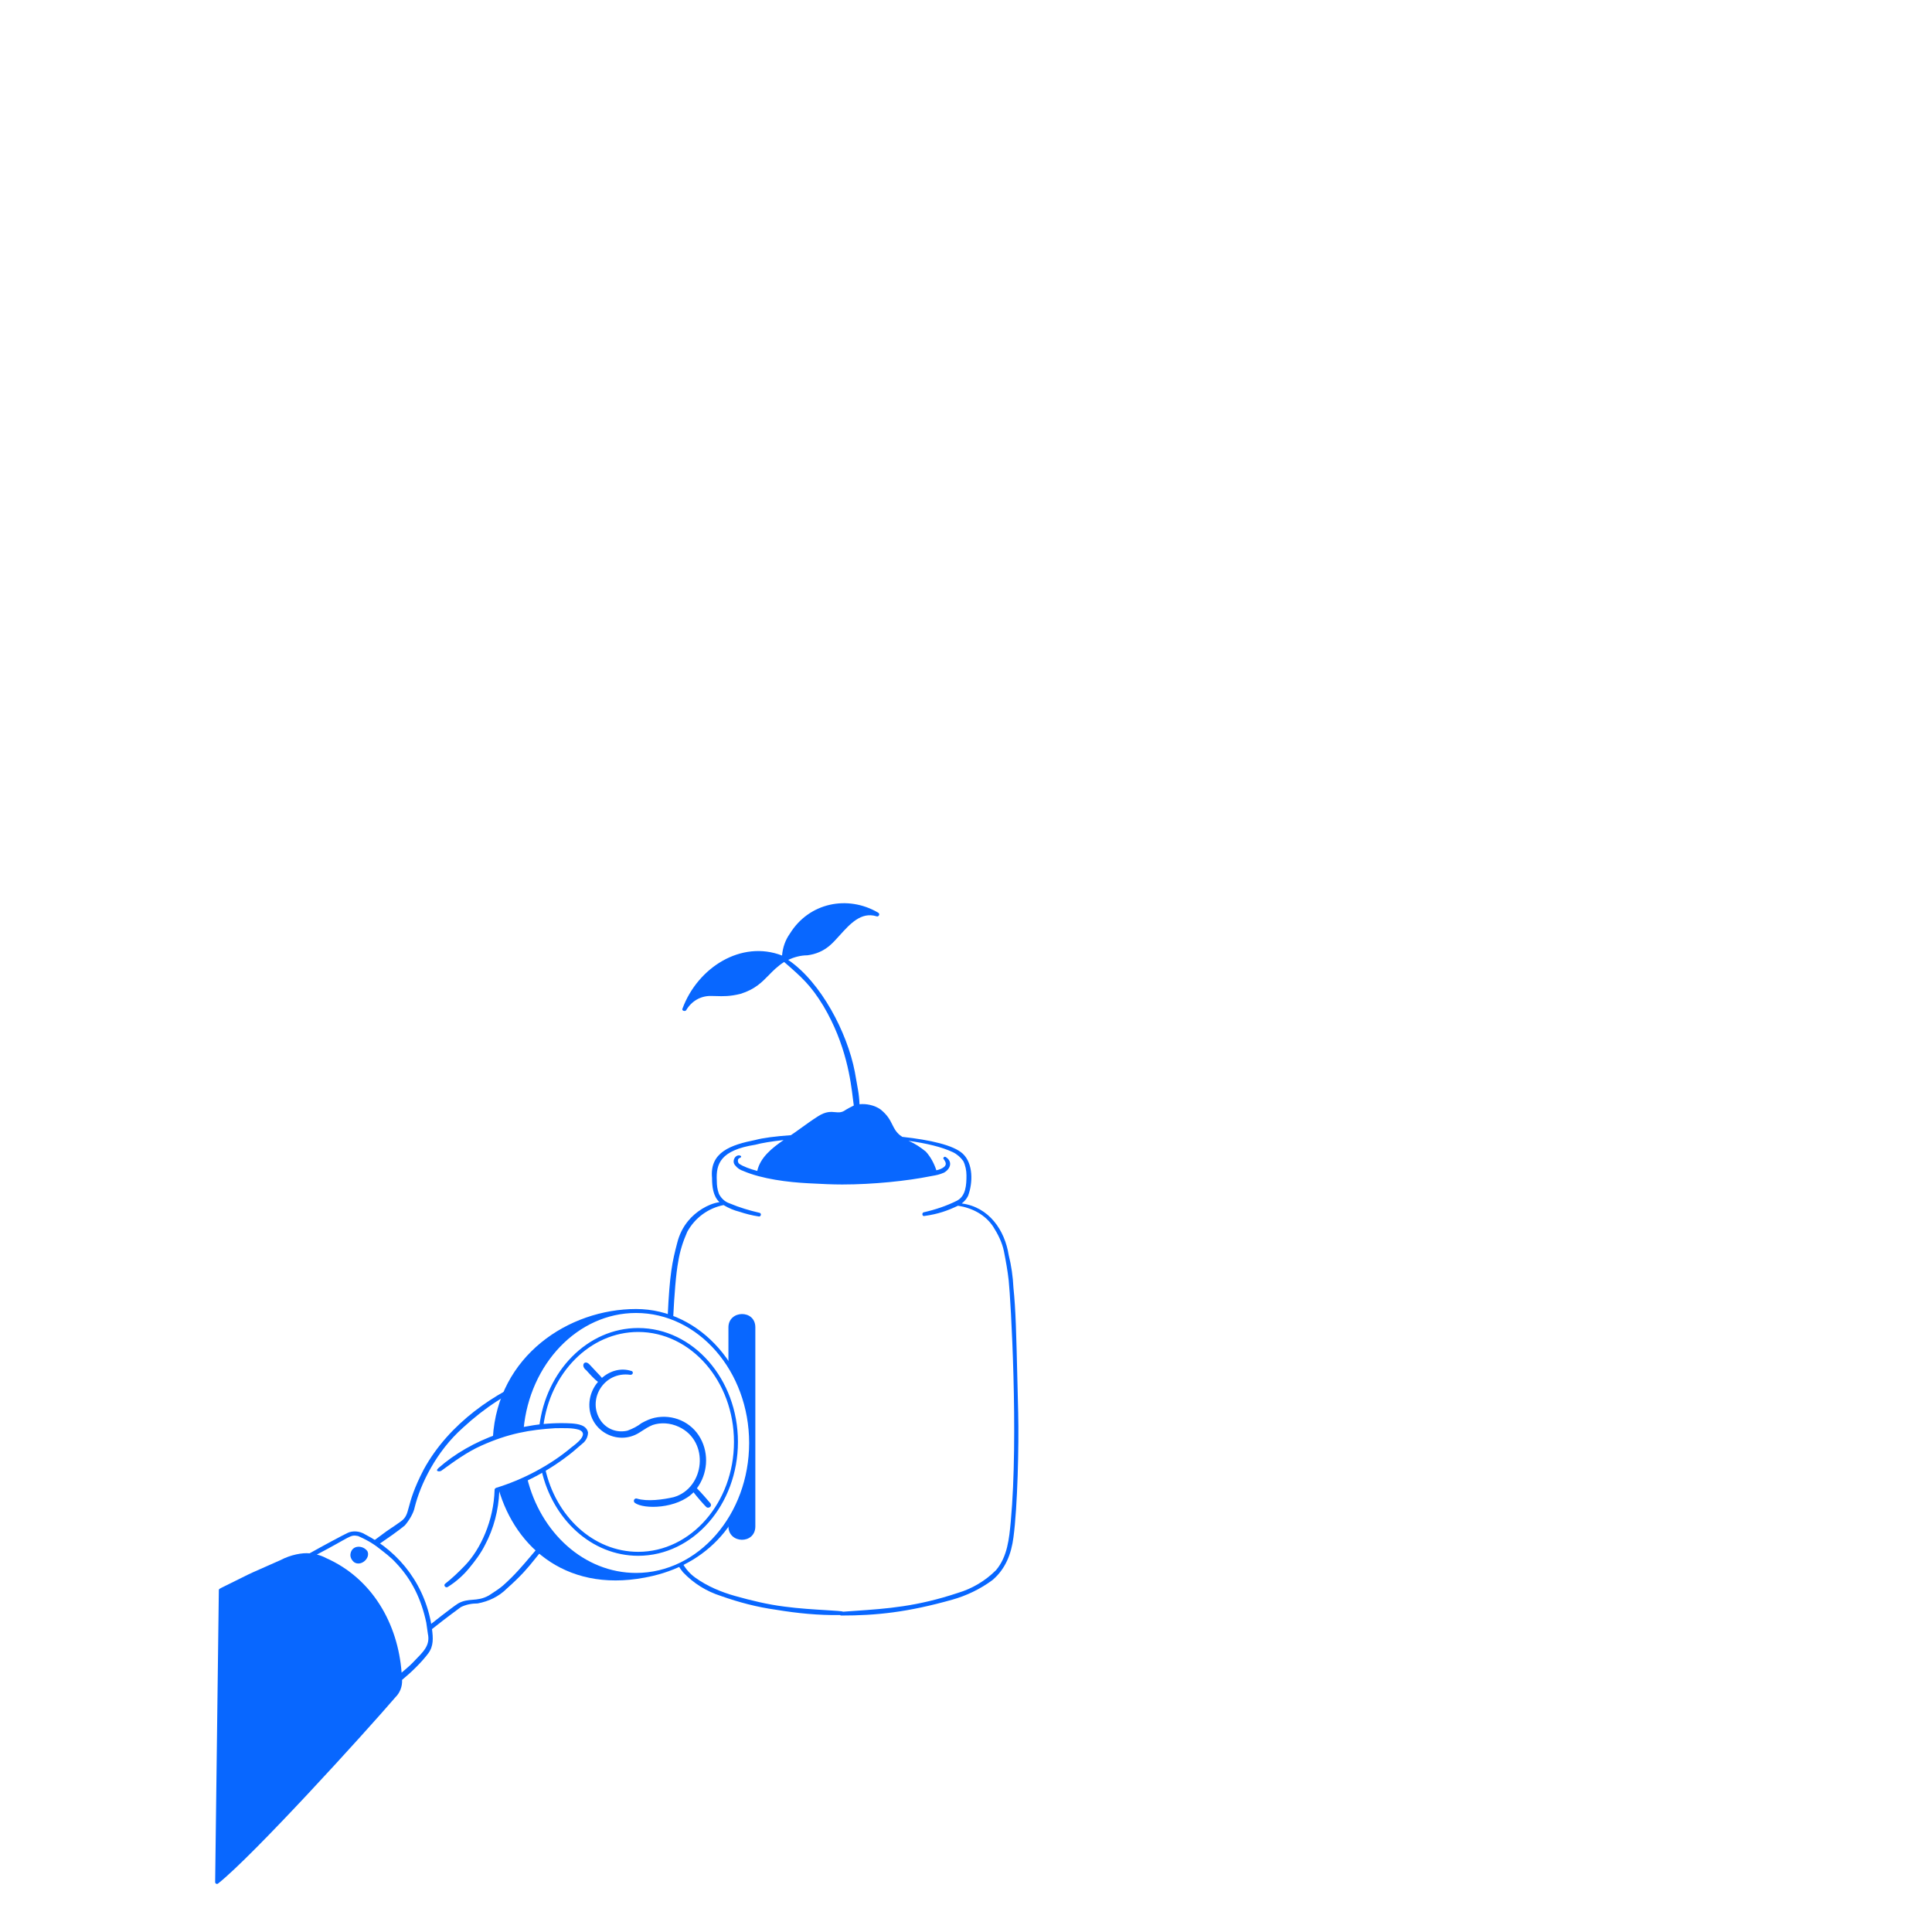 <svg width="259" height="259" viewBox="0 0 259 259" fill="none" xmlns="http://www.w3.org/2000/svg">
<path d="M57.916 218.405C57.155 212.702 53.666 208.1 48.881 205.664C48.221 205.252 47.294 205.179 46.626 205.487C46.074 205.74 43.241 207.255 41.499 208.237C40.548 208.133 38.951 208.428 37.618 209.139C33.355 211.034 34.049 210.685 32.298 211.561C29.301 213.059 29.34 212.961 29.337 213.179L28.842 252.31C28.84 252.513 29.076 252.629 29.234 252.502C33.901 248.811 48.916 232.294 53.03 227.505C53.605 226.931 53.942 226.119 53.904 225.199C55.088 224.227 56.482 222.889 57.401 221.663C58.148 220.665 58.063 219.588 57.915 218.405H57.916ZM55.532 222.684C55.102 223.13 54.998 223.251 53.839 224.229C53.347 217.682 49.917 211.609 43.705 208.866C43.303 208.646 42.888 208.501 42.475 208.402C47.14 205.96 46.898 205.702 48.006 205.918C48.868 206.292 49.853 206.8 50.782 207.535C51.533 208.129 52.34 208.704 53.067 209.503C55.222 211.765 56.47 214.377 57.144 217.513L57.357 219.007C57.71 220.597 56.714 221.458 55.532 222.683V222.684Z" fill="#0867FF"/>
<path d="M49.25 207.946C48.662 207.122 47.189 207.08 46.986 208.3C46.915 208.725 47.128 209.149 47.481 209.432C48.404 210.047 49.707 208.861 49.25 207.946Z" fill="#0867FF"/>
<path fill-rule="evenodd" clip-rule="evenodd" d="M71.96 184.488C66.493 186.586 60.206 190.76 56.801 197.001C55.469 199.564 55.071 201.056 54.808 202.041C54.556 202.986 54.429 203.463 53.72 203.97C52.89 204.563 52.634 204.729 52.422 204.865C52.111 205.066 51.897 205.204 50.103 206.543C50.343 206.693 50.578 206.848 50.809 207.008C51.987 206.204 53.318 205.28 54.254 204.514C54.797 203.902 55.451 202.862 55.602 202.029C56.362 198.989 58.456 194.601 62.056 191.402C64.999 188.684 68.156 186.642 71.438 185.329C71.485 185.31 71.532 185.292 71.58 185.273C71.701 185.007 71.828 184.745 71.96 184.488ZM70.021 190.729C69.985 190.76 69.949 190.792 69.913 190.823C69.808 190.928 69.857 191.112 69.958 191.254C69.977 191.079 69.998 190.904 70.021 190.729ZM73.987 205.507C74.13 205.682 74.275 205.854 74.424 206.022C73.071 207.308 72.371 208.177 71.673 209.045C70.82 210.105 69.97 211.162 67.933 212.971C66.872 214.033 65.528 214.67 64.041 214.953C63.263 214.953 62.485 215.094 61.777 215.448C60.06 216.696 58.37 218.023 57.685 218.572C57.66 218.333 57.629 218.094 57.593 217.858C57.664 217.801 60.489 215.546 61.423 214.952C62.126 214.562 62.73 214.513 63.352 214.463C64.011 214.41 64.69 214.356 65.528 213.89C65.668 213.797 65.812 213.704 65.957 213.609C66.469 213.276 66.997 212.932 67.438 212.546C68.936 211.224 70.028 209.935 71.113 208.653C71.973 207.637 72.829 206.628 73.877 205.612C73.914 205.576 73.951 205.541 73.987 205.507Z" fill="#0867FF"/>
<path fill-rule="evenodd" clip-rule="evenodd" d="M105.886 125.168C108.451 120.999 113.642 119.956 117.702 122.337H117.702C118.061 122.516 117.774 122.974 117.489 122.833C115.444 122.202 113.942 123.867 112.582 125.376C112.108 125.903 111.65 126.41 111.192 126.794C110.344 127.503 109.352 127.927 108.22 128.068C107.339 128.068 106.459 128.312 105.66 128.678C110.069 131.671 113.587 138.44 114.592 143.673C114.689 144.177 114.772 144.663 114.852 145.134C114.908 145.456 114.961 145.771 115.018 146.082C115.129 146.694 115.2 147.371 115.224 148.032C116.137 147.934 117.228 148.158 118.029 148.718C118.986 149.484 119.316 150.15 119.619 150.761C119.868 151.264 120.1 151.731 120.647 152.186C120.758 152.26 120.863 152.333 120.967 152.406C124.733 152.812 127.857 153.532 129.068 154.662C130.467 155.969 130.447 158.531 129.775 160.323C129.583 160.707 129.293 161.059 128.928 161.333C132.582 161.808 134.697 164.91 135.224 168.249C135.578 169.664 135.79 171.15 135.861 172.636C136.165 175.598 136.237 178.62 136.398 185.38V185.38L136.399 185.385V185.4C136.429 186.629 136.46 187.98 136.498 189.477L136.497 189.475C136.602 193.722 136.412 202.02 135.86 206.103C135.577 208.297 134.799 210.349 133.029 211.835C131.402 213.038 129.552 213.919 127.652 214.453C121.646 216.141 117.498 216.576 112.721 216.576C112.678 216.554 112.642 216.533 112.612 216.511C109.747 216.556 106.883 216.275 104.018 215.798C101.471 215.444 99.065 214.807 96.659 213.958C94.678 213.322 92.979 212.26 91.564 210.774C91.328 210.494 91.123 210.2 90.944 209.894C91.139 209.805 91.332 209.712 91.524 209.614C91.934 210.332 92.478 210.968 93.192 211.484C94.799 212.645 96.669 213.429 98.57 213.96C100.705 214.556 102.886 215.092 105.151 215.375C107.086 215.637 109.238 215.765 110.803 215.858H110.804C112.032 215.931 112.9 215.983 113.02 216.061C113.548 216.022 114.068 215.987 114.581 215.951C118.94 215.652 122.895 215.381 128.431 213.536C130.341 212.969 132.11 211.908 133.525 210.493C135.061 208.678 135.288 206.245 135.498 204.007L135.507 203.912L135.506 203.913C136.56 192.47 135.494 174.156 135.223 171.646C135.081 170.373 134.841 169.034 134.586 167.755C134.348 166.557 133.762 165.406 133.125 164.416C132.072 162.836 130.32 161.927 128.429 161.637C127.036 162.292 125.801 162.754 123.902 163.014C123.619 163.084 123.548 162.589 123.831 162.518C125.388 162.164 126.874 161.669 128.289 160.962C129.492 160.325 129.563 158.839 129.563 157.565C129.563 156.928 129.421 156.22 129.138 155.654C128.785 155.159 128.296 154.721 127.723 154.451C126.238 153.751 124.158 153.261 121.8 152.939L121.812 152.945L121.826 152.952L121.85 152.965C122.7 153.318 123.407 153.814 124.115 154.38C124.763 155.093 125.233 155.983 125.525 156.889C125.957 156.795 126.301 156.648 126.548 156.449C126.911 156.147 126.828 155.855 126.543 155.423C126.346 155.299 126.548 154.99 126.764 155.097C127.713 155.68 127.481 156.66 126.556 157.2C125.906 157.479 125.499 157.548 125.069 157.622C124.942 157.644 124.812 157.666 124.675 157.694C121.657 158.305 117.095 158.79 112.9 158.79C111.539 158.79 110.179 158.72 108.817 158.649L108.554 158.636L108.33 158.624C105.634 158.487 102.157 158.056 99.675 156.992C99.207 156.836 98.86 156.604 98.588 156.264C98.021 155.699 98.574 154.721 99.209 154.909C99.399 154.965 99.433 155.149 99.148 155.242C98.845 155.34 98.855 155.821 99.109 156.025C99.673 156.4 100.568 156.719 101.516 156.973C101.922 155.151 103.504 153.891 105.05 152.833C103.449 153.006 102.131 153.223 101.258 153.46C96.576 154.2 95.974 156.017 96.093 158.272C96.093 158.909 96.164 159.475 96.376 160.041C96.659 160.607 97.154 161.102 97.791 161.314C99.135 161.881 100.485 162.28 101.824 162.588C102.109 162.653 102.036 163.083 101.754 163.083C100.834 162.942 99.985 162.73 99.135 162.447C98.384 162.259 97.688 161.96 96.998 161.55C94.917 161.971 93.168 163.256 92.13 165.136C91.565 166.41 91.14 167.754 90.928 169.099C90.621 170.705 90.402 173.557 90.243 176.69C90.001 176.595 89.757 176.508 89.51 176.427C89.775 170.763 90.112 169.18 90.785 166.62C91.069 165.488 91.564 164.498 92.272 163.649C93.219 162.491 94.859 161.386 96.449 161.158C95.574 160.341 95.456 159.012 95.456 157.917C95.108 154.432 98.032 153.468 101.258 152.822C102.256 152.55 103.946 152.329 106.021 152.181C106.233 152.039 106.44 151.899 106.636 151.761C106.859 151.602 107.081 151.441 107.306 151.279C108.081 150.72 108.868 150.151 109.679 149.638C110.727 148.975 111.388 149.038 111.958 149.092C112.364 149.131 112.725 149.165 113.146 148.931C113.571 148.648 113.996 148.436 114.42 148.223C114.433 148.218 114.445 148.213 114.458 148.208C114.422 147.974 114.387 147.682 114.346 147.339V147.338C114.054 144.934 113.46 140.032 110.369 134.833C108.665 132.045 107.47 131.003 105.121 128.962C104.248 129.515 103.646 130.131 103.057 130.735C102.117 131.697 101.205 132.63 99.275 133.233C97.852 133.589 96.918 133.56 95.997 133.531C95.747 133.523 95.499 133.516 95.242 133.516C93.897 133.516 92.694 134.223 91.987 135.427C91.845 135.639 91.35 135.497 91.492 135.214C93.519 129.711 99.373 125.981 104.842 128.097C104.922 127.053 105.27 126.03 105.886 125.168ZM97.651 203.99C99.562 201.045 100.693 197.394 100.693 193.44C100.693 189.485 99.562 185.834 97.651 182.889V177.943C97.651 175.615 101.259 175.511 101.259 177.943V204.62C101.259 207.054 97.651 206.983 97.651 204.62V203.99Z" fill="#0867FF"/>
<path fill-rule="evenodd" clip-rule="evenodd" d="M85.267 175.484C93.919 175.484 100.958 183.539 100.958 193.439C100.958 203.291 95.248 209.453 87.499 211.266C76.234 213.903 69.117 207.537 66.836 199.611C68.144 199.196 69.422 198.695 70.66 198.109C72.44 205.457 78.315 210.864 85.267 210.864C93.627 210.864 100.428 203.047 100.428 193.439C100.428 183.832 93.627 176.015 85.267 176.015C77.459 176.015 71.01 182.835 70.194 191.564C68.789 191.84 67.411 192.236 66.072 192.744C66.717 181.708 76.286 175.484 85.267 175.484ZM72.295 191.246C73.176 183.794 78.785 178.031 85.55 178.031C92.925 178.031 98.926 184.88 98.926 193.298C98.926 201.717 92.926 208.566 85.55 208.566C79.326 208.566 74.082 203.688 72.596 197.106C72.757 197.015 72.918 196.922 73.077 196.827C74.459 203.255 79.527 208.035 85.55 208.035C92.633 208.035 98.395 201.425 98.395 193.298C98.395 185.172 92.633 178.561 85.55 178.561C79.09 178.561 73.729 184.061 72.836 191.193C72.655 191.209 72.475 191.226 72.295 191.246ZM95.241 201.535C95.201 201.478 93.945 200.015 93.428 199.517C94.853 197.59 95.08 194.946 93.899 192.804C92.693 190.618 90.186 189.538 87.761 190.062C87.234 190.18 86.658 190.414 85.989 190.787C85.461 191.199 84.859 191.52 84.108 191.793C82.728 192.107 81.369 191.606 80.562 190.488C78.608 187.697 80.944 183.782 84.515 184.306C84.929 184.306 84.929 183.799 84.597 183.779C83.296 183.362 81.846 183.712 80.694 184.717C80.571 184.557 80.338 184.312 80.032 183.992C79.755 183.704 79.421 183.353 79.056 182.949C78.366 182.18 77.778 183.091 78.595 183.692L78.611 183.71C78.996 184.141 79.699 184.926 80.166 185.248C79.501 186.026 79.115 186.969 79.028 187.908C78.678 191.667 82.723 193.968 85.727 192.043C85.808 191.991 85.889 191.939 85.97 191.886C86.461 191.569 86.96 191.245 87.496 191.031C88.581 190.669 89.839 190.738 91.008 191.282C95.175 193.219 94.497 199.485 90.325 200.703C88.904 201.031 86.783 201.329 85.382 200.898C85.09 200.8 84.806 201.179 85.094 201.464C86.299 202.368 90.787 202.289 92.975 200.058C93.404 200.625 94.484 201.858 94.703 202.044C94.962 202.262 95.51 201.973 95.242 201.533L95.241 201.535Z" fill="#0867FF"/>
<path d="M76.635 190.822C69.745 190.432 63.078 193.02 58.806 196.779C58.222 197.292 58.958 197.315 59.168 197.162C60.907 195.899 62.593 194.664 64.535 193.794C68.182 192.159 71.02 191.673 74.442 191.459C75.847 191.459 76.687 191.403 77.626 191.671C79.041 192.237 77.201 193.582 76.635 194.006C73.669 196.516 69.947 198.407 66.516 199.454C66.375 199.526 66.304 199.596 66.304 199.737C66.186 203.855 64.421 207.692 62.341 209.856C61.51 210.722 60.643 211.555 59.653 212.333C59.44 212.545 59.723 212.899 60.006 212.757C61.138 212.05 62.108 211.184 62.907 210.209C63.735 209.201 64.464 208.228 65.03 207.096C66.199 204.896 66.833 202.429 66.933 199.956C70.534 198.819 73.86 197.003 76.776 194.642L78.263 193.369C78.617 193.014 78.829 192.519 78.829 192.024C78.617 191.033 77.485 190.892 76.635 190.821L76.635 190.822Z" fill="#0867FF"/>
</svg>
